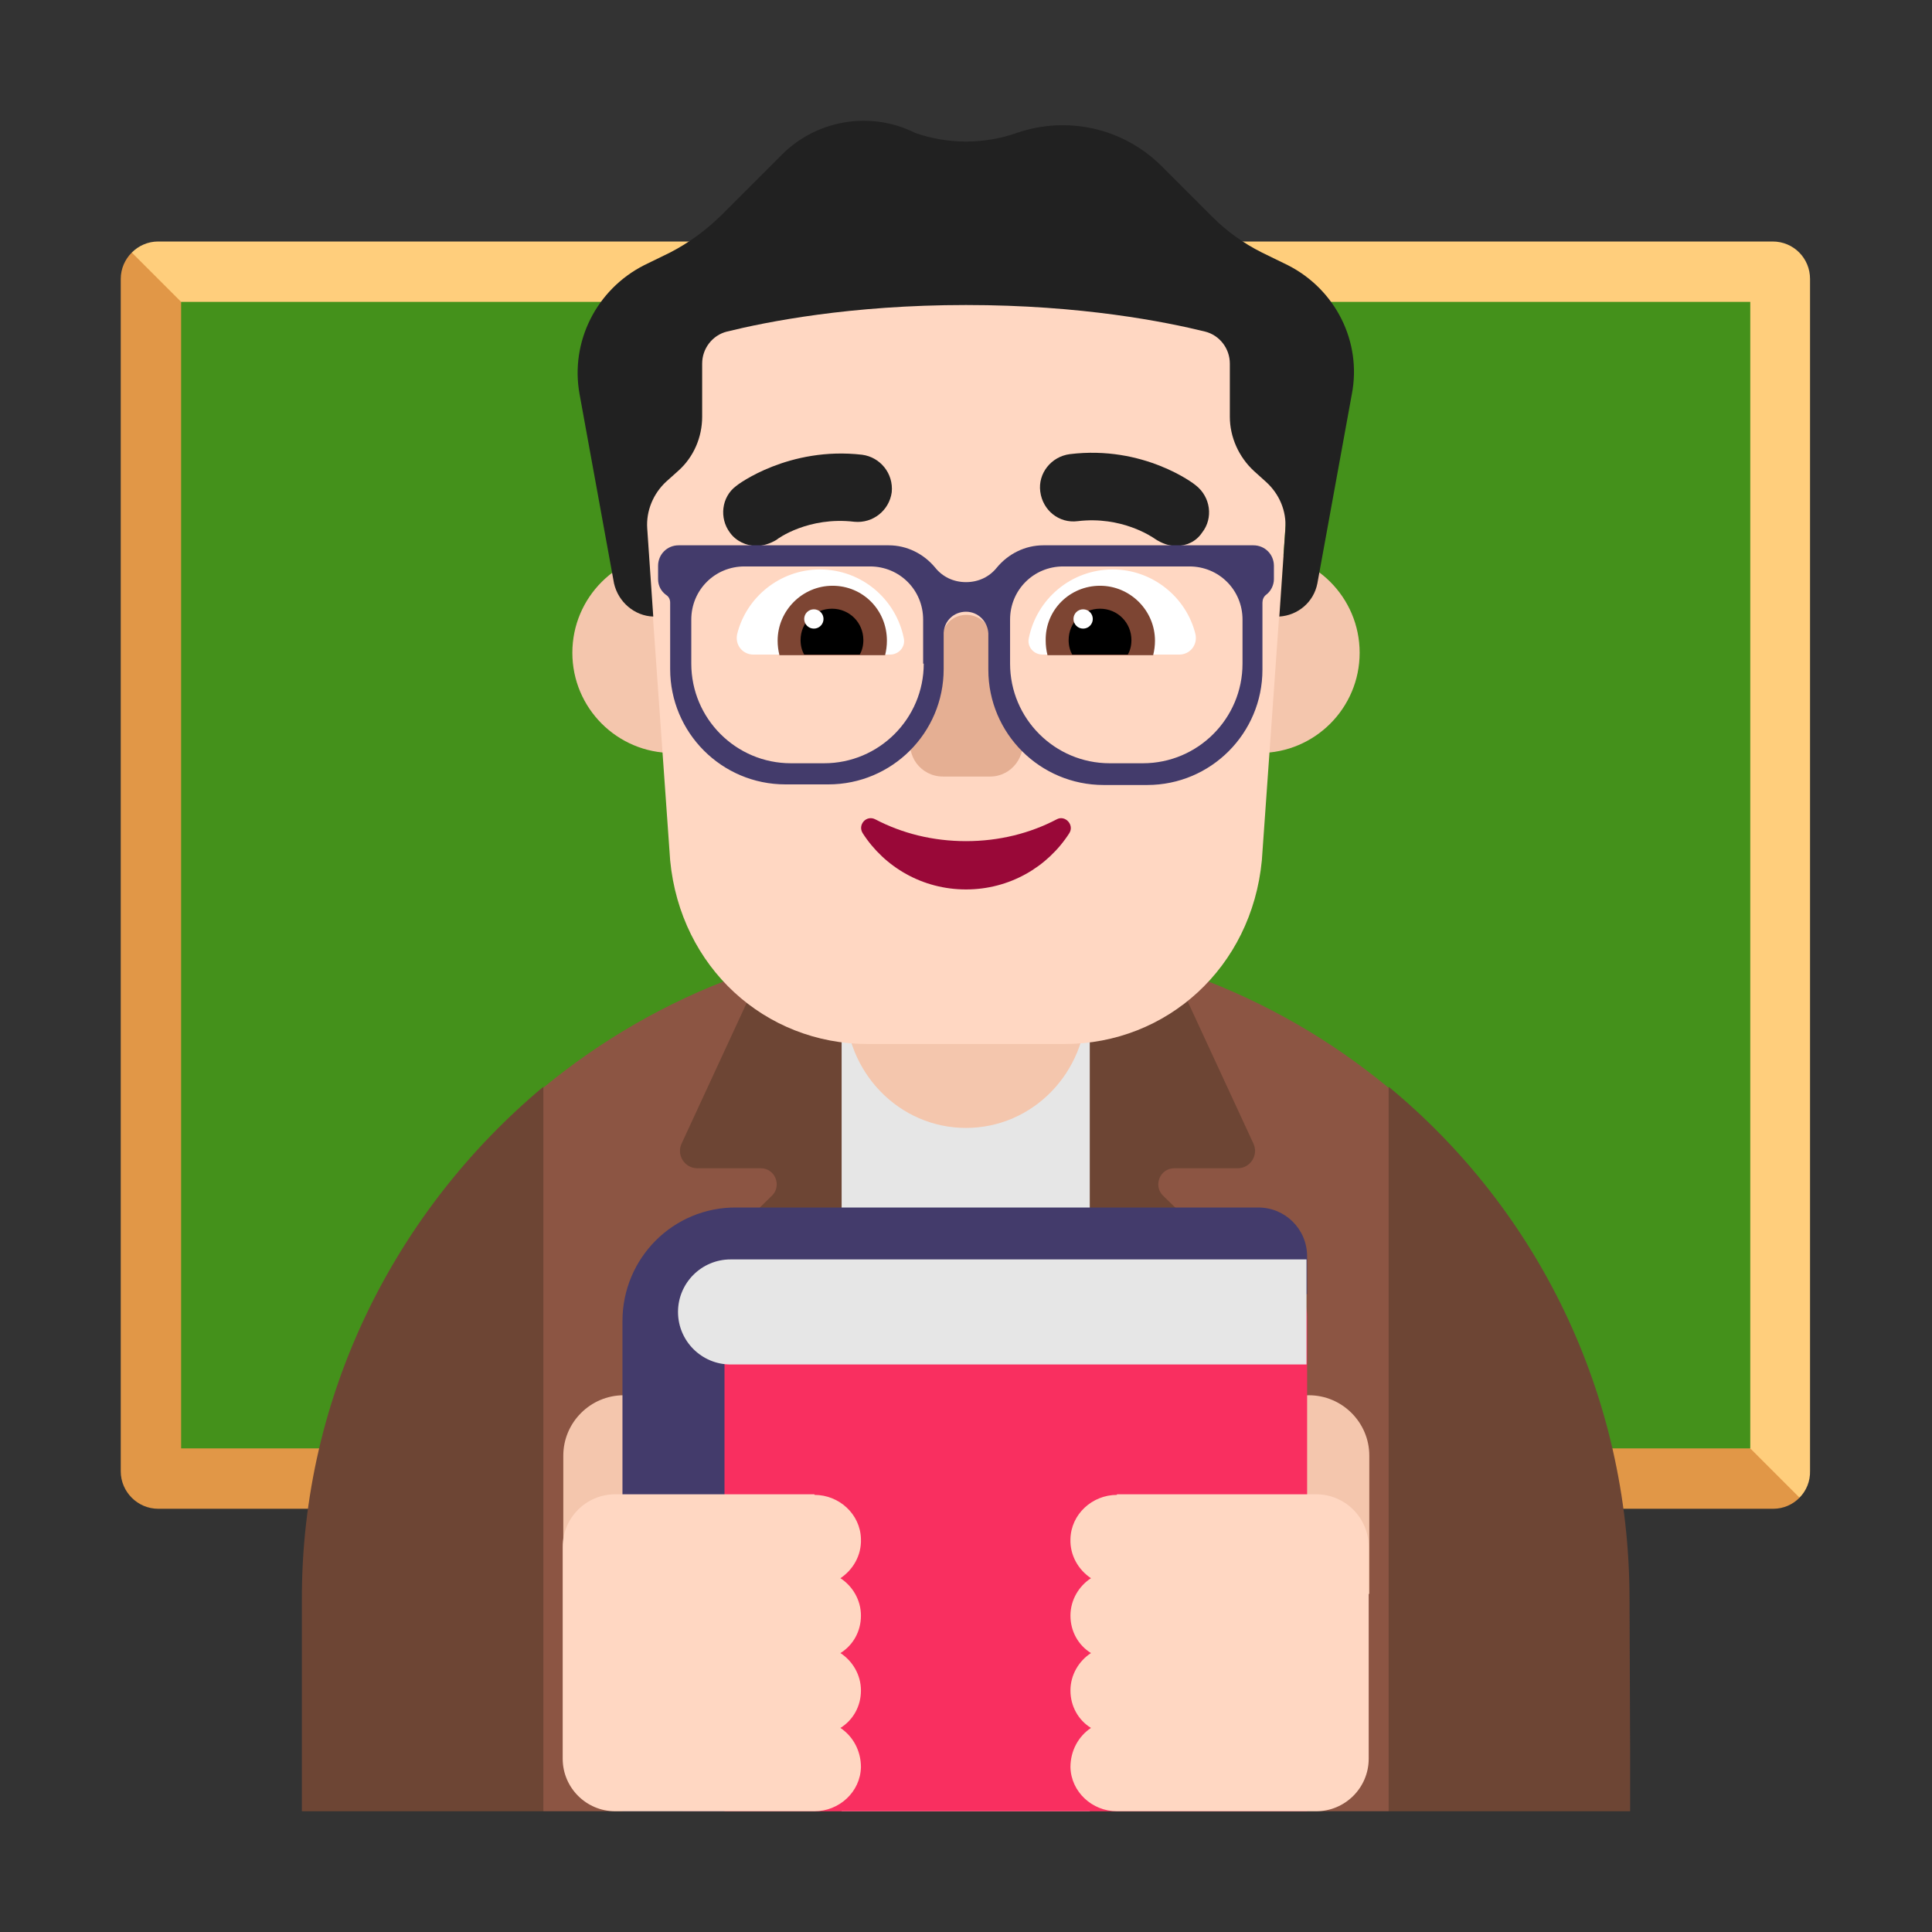 <svg width="1024" height="1024" viewBox="0 0 32 32" fill="none" xmlns="http://www.w3.org/2000/svg">
<rect x="0" y="0" width="32" height="32" fill="#333333" stroke="none"/>
<path d="M3 7L10.5 19L27.5 24L29.806 24.806C29.918 24.692 29.985 24.535 29.98 24.36V4.62C29.98 4.28 29.71 4 29.36 4H2.62C2.45 4 2.295 4.07 2.183 4.183L3 7Z" fill="#FFCE7C"/>
<path d="M2.62 24.99H29.37C29.54 24.99 29.695 24.92 29.806 24.806L29 24L3 5L2.183 4.183C2.07 4.295 2 4.45 2 4.62V24.37C2 24.71 2.28 24.99 2.62 24.99Z" fill="#E19747"/>
<path d="M3 23.99V5H28.99V23.99H3Z" fill="#44911B"/>
<path d="M9 18.015C10.903 16.443 13.342 15.5 16 15.5C18.66 15.5 21.099 16.445 23 18.018L24.5 24L23 30H9L7.5 24L9 18.015Z" fill="#8C5543"/>
<path d="M11.29 18.94L12.65 16H14V30L11.2 22.13C11.07 21.78 11.17 21.39 11.43 21.13L12.79 19.8C12.95 19.64 12.84 19.35 12.6 19.35H11.55C11.34 19.35 11.2 19.13 11.29 18.94Z" fill="#6D4534"/>
<path d="M20.76 18.94L19.4 16H18V30L20.85 22.13C20.98 21.78 20.88 21.39 20.62 21.13L19.26 19.8C19.1 19.64 19.21 19.35 19.45 19.35H20.5C20.71 19.35 20.85 19.13 20.76 18.94Z" fill="#6D4534"/>
<path d="M9 18C6.57 20.03 4.99 23.09 5 26.5V30H9V18Z" fill="#6D4534"/>
<path d="M23 18V30H27V29.01C27 29.006 27 29.003 27 29L26.99 26.49C26.99 23.08 25.45 20.02 23 18Z" fill="#6D4534"/>
<path d="M18.05 16.82H13.94V30H18.05V16.82Z" fill="#E6E6E6"/>
<path d="M16 18.682C14.893 18.682 14 17.762 14 16.622V14.062C14 12.922 14.893 12.002 16 12.002C17.107 12.002 18 12.922 18 14.062V16.622C18 17.762 17.107 18.682 16 18.682Z" fill="#F4C6AD"/>
<path d="M12.8 10.812C12.8 11.728 12.057 12.472 11.14 12.472C10.223 12.472 9.48 11.728 9.48 10.812C9.48 9.895 10.223 9.152 11.14 9.152C12.057 9.152 12.8 9.895 12.8 10.812Z" fill="#F4C6AD"/>
<path d="M22.52 10.812C22.52 11.728 21.777 12.472 20.86 12.472C19.943 12.472 19.2 11.728 19.2 10.812C19.2 9.895 19.943 9.152 20.86 9.152C21.777 9.152 22.52 9.895 22.52 10.812Z" fill="#F4C6AD"/>
<path d="M15.55 3.392C12.73 3.392 10.5 5.782 10.7 8.602L11.1 14.252C11.27 16.022 12.67 17.292 14.37 17.292H17.63C19.33 17.292 20.73 16.022 20.9 14.252L21.3 8.602C21.5 5.792 19.27 3.392 16.45 3.392H15.55Z" fill="#FFD7C2"/>
<path d="M12.21 10.502C12.36 9.892 12.92 9.432 13.58 9.432C14.27 9.432 14.84 9.922 14.97 10.572C15 10.712 14.89 10.842 14.74 10.842H12.48C12.3 10.842 12.17 10.682 12.21 10.502Z" fill="white"/>
<path d="M19.8 10.502C19.65 9.892 19.09 9.432 18.43 9.432C17.74 9.432 17.17 9.922 17.04 10.572C17.01 10.712 17.12 10.842 17.27 10.842H19.53C19.71 10.842 19.84 10.682 19.8 10.502Z" fill="white"/>
<path d="M12.88 10.612C12.88 10.112 13.29 9.702 13.79 9.702C14.29 9.702 14.69 10.102 14.69 10.612C14.69 10.692 14.68 10.772 14.66 10.852H12.91C12.89 10.772 12.88 10.692 12.88 10.612Z" fill="#7D4533"/>
<path d="M19.13 10.612C19.13 10.112 18.72 9.702 18.22 9.702C17.72 9.702 17.31 10.102 17.32 10.612C17.32 10.692 17.33 10.772 17.35 10.852H19.1C19.12 10.772 19.13 10.692 19.13 10.612Z" fill="#7D4533"/>
<path d="M13.78 10.082C14.07 10.082 14.3 10.312 14.3 10.602C14.3 10.692 14.28 10.772 14.24 10.842H13.32C13.28 10.772 13.26 10.692 13.26 10.602C13.26 10.312 13.49 10.082 13.78 10.082Z" fill="black"/>
<path d="M18.22 10.082C17.93 10.082 17.7 10.312 17.7 10.602C17.7 10.692 17.72 10.772 17.76 10.842H18.68C18.72 10.772 18.74 10.692 18.74 10.602C18.74 10.312 18.51 10.082 18.22 10.082Z" fill="black"/>
<path d="M13.64 10.252C13.64 10.34 13.568 10.412 13.48 10.412C13.392 10.412 13.32 10.34 13.32 10.252C13.32 10.163 13.392 10.092 13.48 10.092C13.568 10.092 13.64 10.163 13.64 10.252Z" fill="white"/>
<path d="M18.1 10.252C18.1 10.34 18.028 10.412 17.94 10.412C17.852 10.412 17.78 10.34 17.78 10.252C17.78 10.163 17.852 10.092 17.94 10.092C18.028 10.092 18.1 10.163 18.1 10.252Z" fill="white"/>
<path d="M21.33 4.392L20.9 4.182C20.6 4.032 20.32 3.832 20.08 3.592L19.24 2.752C18.61 2.122 17.68 1.912 16.84 2.202C16.3 2.392 15.7 2.392 15.16 2.202C14.42 1.832 13.53 1.982 12.95 2.562L11.93 3.582C11.68 3.822 11.41 4.022 11.1 4.182L10.67 4.392C9.88 4.792 9.44 5.662 9.6 6.532L10.17 9.662C10.24 9.972 10.51 10.202 10.82 10.212C10.82 10.212 10.76 9.322 10.72 8.752C10.7 8.462 10.82 8.172 11.04 7.972L11.23 7.802C11.49 7.572 11.63 7.242 11.63 6.902V6.022C11.63 5.772 11.8 5.552 12.04 5.492C12.69 5.332 14.08 5.052 16 5.052C17.92 5.052 19.31 5.332 19.96 5.492C20.2 5.552 20.37 5.772 20.37 6.022V6.902C20.37 7.242 20.52 7.572 20.77 7.802L20.97 7.982C21.19 8.182 21.31 8.462 21.29 8.762C21.25 9.332 21.19 10.212 21.19 10.212C21.5 10.192 21.76 9.972 21.82 9.662L22.39 6.532C22.56 5.662 22.12 4.792 21.33 4.392Z" fill="#212121"/>
<path d="M19.14 8.932C19.25 9.002 19.36 9.042 19.48 9.042C19.65 9.042 19.81 8.972 19.91 8.822C20.1 8.582 20.05 8.232 19.81 8.042C19.78 8.012 18.94 7.372 17.72 7.522C17.41 7.562 17.19 7.842 17.23 8.142C17.27 8.452 17.54 8.672 17.85 8.632C18.577 8.545 19.078 8.889 19.136 8.929C19.138 8.93 19.14 8.932 19.14 8.932Z" fill="#212121"/>
<path d="M12.09 8.822C12.19 8.962 12.36 9.042 12.53 9.042C12.64 9.042 12.76 9.002 12.86 8.942C12.88 8.922 13.39 8.552 14.15 8.642C14.46 8.672 14.73 8.452 14.77 8.152C14.8 7.842 14.58 7.572 14.28 7.532C13.07 7.392 12.22 8.022 12.19 8.052C11.95 8.232 11.91 8.582 12.09 8.822Z" fill="#212121"/>
<path d="M15.62 10.462L15.1 12.162C14.99 12.512 15.25 12.862 15.62 12.862H16.4C16.76 12.862 17.02 12.512 16.92 12.162L16.4 10.462C16.27 10.092 15.74 10.092 15.62 10.462Z" fill="#E5AF93"/>
<path d="M16 13.932C15.45 13.932 14.94 13.802 14.5 13.572C14.35 13.492 14.2 13.662 14.29 13.802C14.65 14.362 15.28 14.732 16 14.732C16.72 14.732 17.35 14.362 17.71 13.802C17.8 13.662 17.64 13.492 17.5 13.572C17.06 13.802 16.55 13.932 16 13.932Z" fill="#990838"/>
<path d="M20.76 9.032H17.28C16.98 9.032 16.7 9.172 16.51 9.402C16.39 9.552 16.21 9.642 16 9.642C15.79 9.642 15.61 9.552 15.49 9.402C15.3 9.172 15.02 9.032 14.72 9.032H11.24C11.05 9.032 10.9 9.182 10.9 9.372V9.592C10.9 9.702 10.95 9.792 11.03 9.852C11.08 9.882 11.1 9.932 11.1 9.982V11.082C11.1 12.132 11.95 12.992 13.01 12.992H13.72C14.77 12.992 15.63 12.142 15.63 11.082V10.482C15.64 10.282 15.8 10.132 16 10.132C16.2 10.132 16.36 10.292 16.37 10.492V10.512C16.37 10.512 16.37 10.512 16.37 10.522V11.092C16.37 12.152 17.23 13.002 18.28 13.002H19C20.06 13.002 20.91 12.142 20.91 11.092V9.982C20.91 9.932 20.93 9.882 20.97 9.852C21.05 9.792 21.1 9.692 21.1 9.592V9.372C21.1 9.182 20.95 9.032 20.76 9.032ZM15.3 10.992C15.3 11.902 14.56 12.642 13.65 12.642H13.1C12.19 12.642 11.45 11.902 11.45 10.992V10.262C11.45 9.772 11.84 9.382 12.33 9.382H14.41C14.9 9.382 15.29 9.772 15.29 10.262V10.992H15.3ZM20.58 10.992C20.58 11.902 19.84 12.642 18.93 12.642H18.38C17.47 12.642 16.73 11.902 16.73 10.992V10.262C16.73 9.772 17.12 9.382 17.61 9.382H19.7C20.19 9.382 20.58 9.772 20.58 10.262V10.992Z" fill="#433B6B"/>
<path d="M9.33 24.11C9.33 23.56 9.78 23.11 10.33 23.11C10.88 23.11 11.33 23.56 11.33 24.11V26.4H9.33V24.11Z" fill="#F4C6AD"/>
<path d="M22.68 24.11C22.68 23.56 22.23 23.11 21.68 23.11C21.13 23.11 20.68 23.56 20.68 24.11V26.4H22.68V24.11Z" fill="#F4C6AD"/>
<path d="M11.31 22.88V30H21.65V21.81C21.65 21.36 21.29 21 20.84 21H13.2C12.15 20.99 11.31 21.84 11.31 22.88Z" fill="#F92F60"/>
<path d="M10.31 30V21.88C10.31 20.84 11.15 19.99 12.2 20H20.84C21.29 20 21.65 20.36 21.65 20.81V21.435H12V30H10.31Z" fill="#433B6B"/>
<path d="M21.64 20.86H12.1C11.62 20.86 11.23 21.25 11.23 21.73C11.23 22.21 11.62 22.6 12.1 22.6H21.64V20.86Z" fill="#E6E6E6"/>
<path d="M14.26 25.49C14.25 25.08 13.9 24.76 13.49 24.76V24.75H10.19C9.71 24.75 9.32 25.14 9.32 25.62V29.13C9.32 29.61 9.71 30 10.19 30H13.49C13.9 30 14.25 29.68 14.26 29.27C14.26 29 14.13 28.76 13.92 28.62C14.13 28.49 14.26 28.26 14.26 28C14.26 27.74 14.12 27.51 13.92 27.38C14.13 27.25 14.26 27.02 14.26 26.76C14.26 26.5 14.12 26.27 13.92 26.14C14.13 26 14.27 25.76 14.26 25.49Z" fill="#FFD7C2"/>
<path d="M17.73 25.49C17.74 25.08 18.09 24.76 18.5 24.76V24.75H21.8C22.28 24.75 22.67 25.14 22.67 25.62V29.13C22.67 29.61 22.28 30 21.8 30H18.5C18.09 30 17.74 29.68 17.73 29.27C17.73 29 17.86 28.76 18.07 28.62C17.86 28.49 17.73 28.26 17.73 28C17.73 27.74 17.87 27.51 18.07 27.38C17.86 27.25 17.73 27.02 17.73 26.76C17.73 26.5 17.87 26.27 18.07 26.14C17.86 26 17.72 25.76 17.73 25.49Z" fill="#FFD7C2"/>
</svg>
